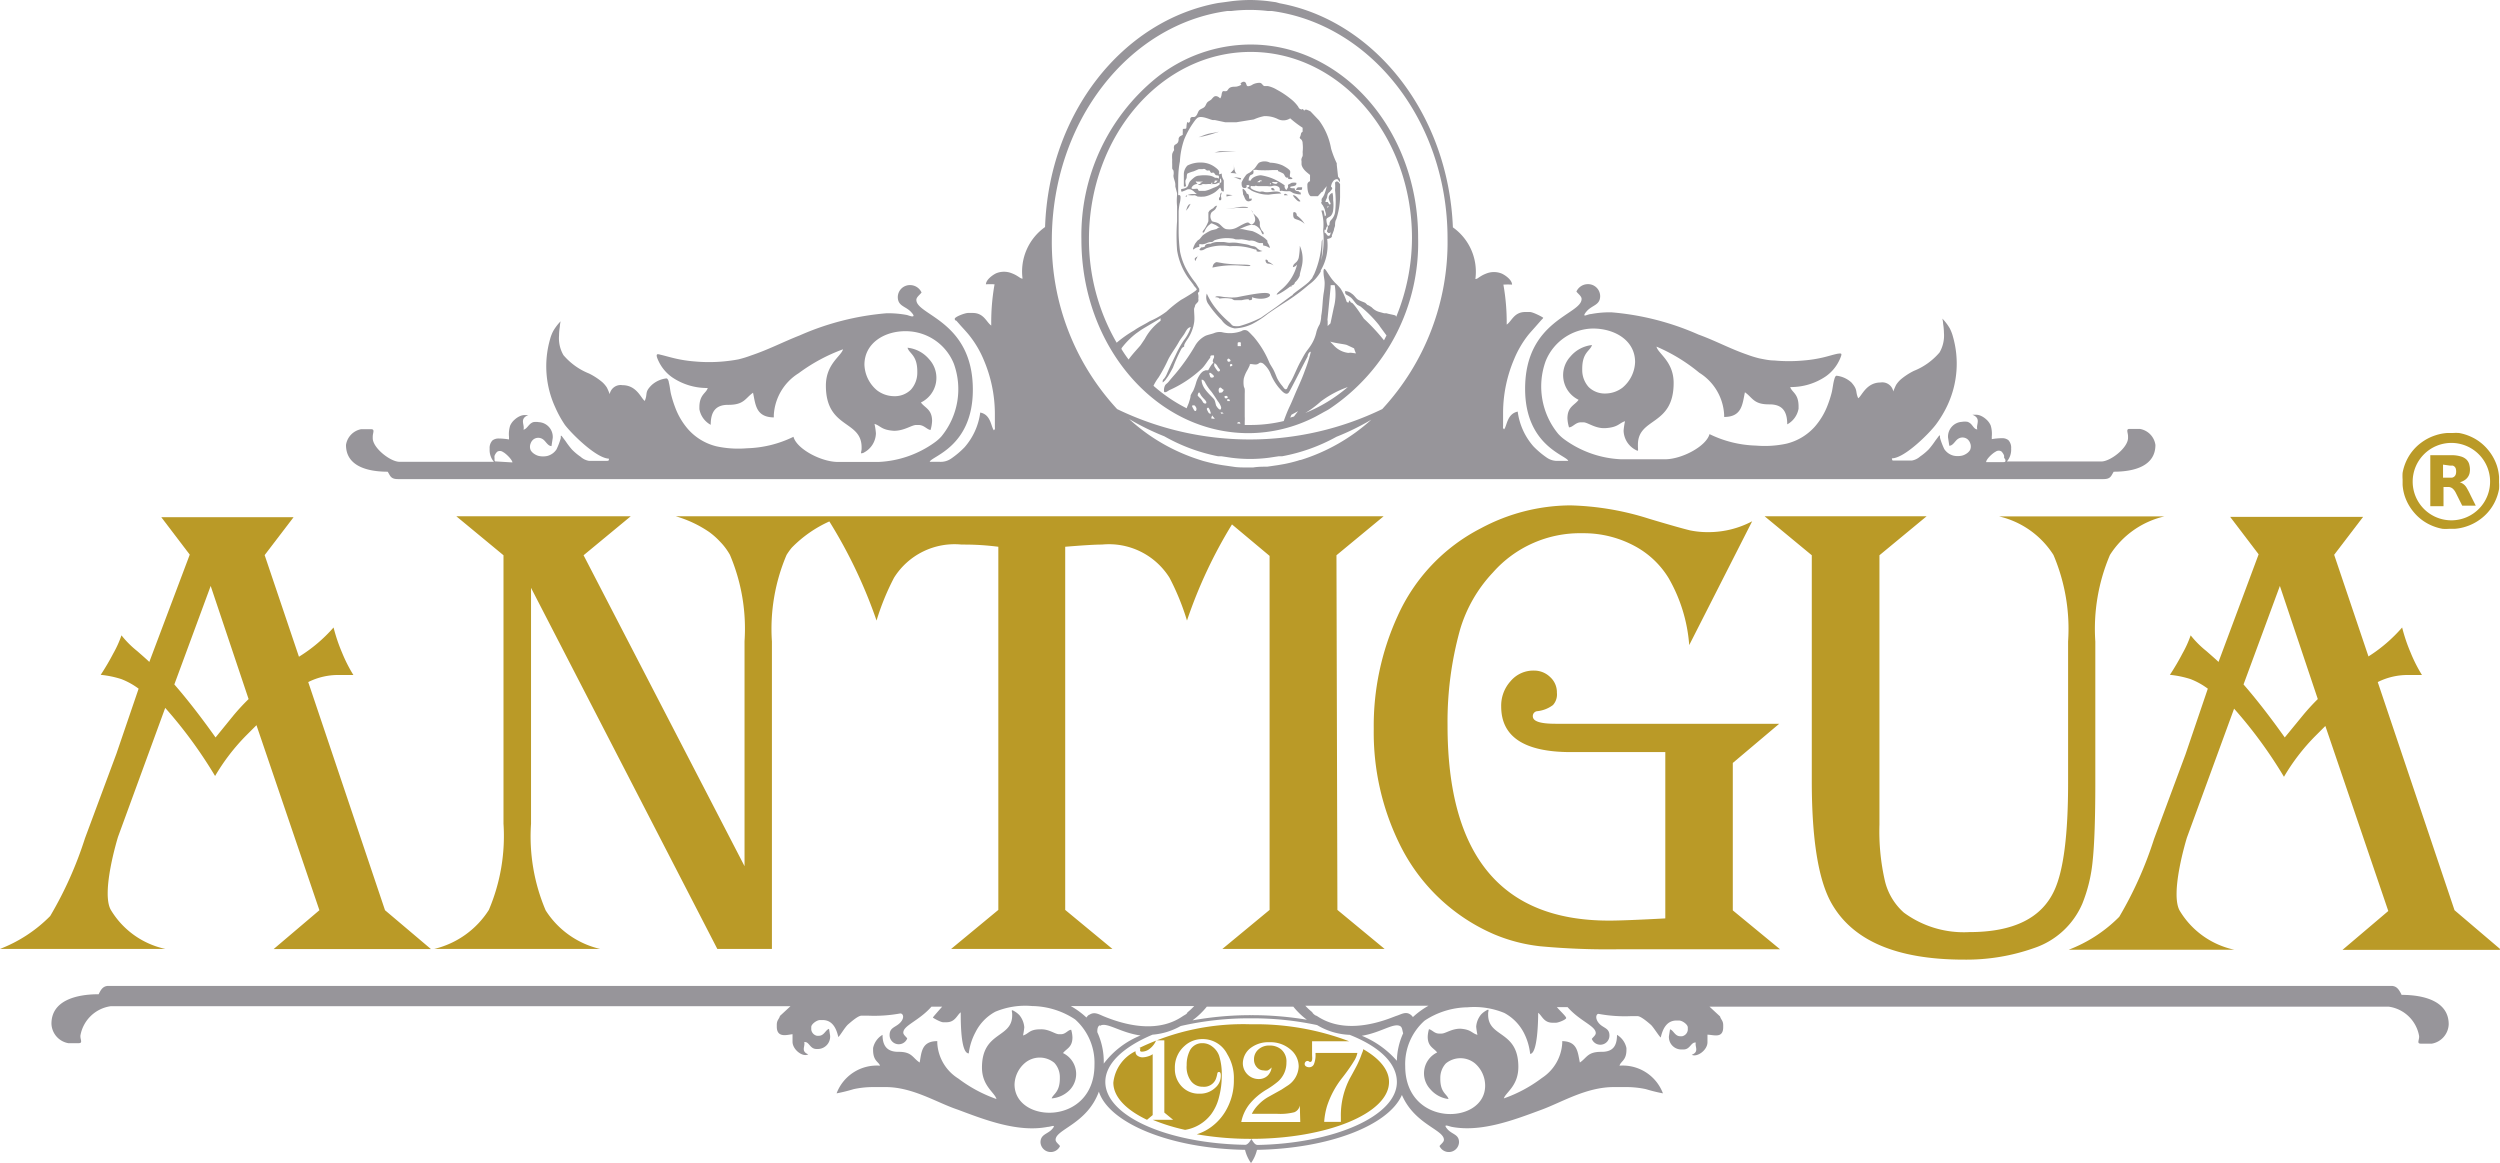 <svg xmlns="http://www.w3.org/2000/svg" viewBox="0 0 158.89 73.93"><defs><style>.cls-1,.cls-3{fill:#ba9a27;}.cls-1,.cls-2{fill-rule:evenodd;}.cls-2,.cls-4{fill:#97959a;}</style></defs><title>Recurso 1</title><g id="Capa_2" data-name="Capa 2"><g id="Layer_1" data-name="Layer 1"><path class="cls-1" d="M72.62,67.2a.53.53,0,0,1-.32-.1.28.28,0,0,1-.13-.23.26.26,0,0,1,0-.06,2.51,2.51,0,0,0-1.41,2c0,.9.81,1.73,2.14,2.36l.36-.3V67a1,1,0,0,1-.3.14A1.25,1.25,0,0,1,72.62,67.2Z"/><path class="cls-1" d="M86.64,66.68c0,.1-.05.19-.09.29a5.53,5.53,0,0,1-.23.57c-.06.14-.24.48-.53,1A5.09,5.09,0,0,0,85.22,71c0,.1,0,.2,0,.3H84.16a4.57,4.57,0,0,1,.18-1,5.79,5.79,0,0,1,1-1.84c.34-.44.57-.78.7-1a1.52,1.52,0,0,0,.23-.54H83.61V67a1.51,1.51,0,0,1-.1.63.32.32,0,0,1-.31.2.35.35,0,0,1-.2-.06.17.17,0,0,1-.08-.15.19.19,0,0,1,.05-.13.17.17,0,0,1,.13-.06.19.19,0,0,1,.13.06.11.11,0,0,0,.06,0s.08,0,.1-.13,0-.16,0-.4v-.78h2.36a16.72,16.72,0,0,0-6.24-1.08,15.12,15.12,0,0,0-7.11,1.51l.06,0a.16.16,0,0,1,0,.11.43.43,0,0,1,0,.05v0s0,.07.11.07a.82.82,0,0,0,.52-.2,1.29,1.29,0,0,0,.39-.52H74v4.59l.56.46h-1.3a12.33,12.33,0,0,0,2.06.64,2.6,2.6,0,0,0,1.66-1,3,3,0,0,0,.49-1.06,5.25,5.25,0,0,0,.18-1.38,3.9,3.9,0,0,0-.17-1.28,1.25,1.25,0,0,0-.44-.58,1,1,0,0,0-.63-.21.87.87,0,0,0-.82.54,2,2,0,0,0-.17.86,1.5,1.5,0,0,0,.27,1,.92.92,0,0,0,.76.37.81.81,0,0,0,.82-.48,2,2,0,0,0,.1-.37.1.1,0,0,1,.1-.09c.08,0,.12.07.12.22a1,1,0,0,1-.36.79,1.4,1.4,0,0,1-1,.37,1.48,1.48,0,0,1-1.17-.51,1.6,1.6,0,0,1-.39-1.1,1.81,1.81,0,0,1,.6-1.41,1.66,1.66,0,0,1,1.16-.45A1.74,1.74,0,0,1,78,67a2.9,2.9,0,0,1,.42,1.61,3.81,3.81,0,0,1-.56,2.06,3.36,3.36,0,0,1-1.23,1.18,3.08,3.08,0,0,1-.57.24,19.87,19.87,0,0,0,3.46.29c4.82,0,8.76-1.62,8.76-3.61C88.29,68,87.67,67.27,86.64,66.68Zm-4,4.63H78.89a2.67,2.67,0,0,1,.51-1.12,4.08,4.08,0,0,1,1.08-.93,5.35,5.35,0,0,0,.74-.52,1.58,1.58,0,0,0,.54-1.21,1,1,0,0,0-.33-.83,1.11,1.11,0,0,0-.74-.25,1,1,0,0,0-.7.24.81.81,0,0,0-.29.64.71.71,0,0,0,.18.5.57.57,0,0,0,.44.2.59.59,0,0,0,.26,0,.87.87,0,0,0,.24-.19.88.88,0,0,1-.27.54.8.8,0,0,1-.55.2,1,1,0,0,1-.72-.3,1,1,0,0,1-.29-.7,1.25,1.25,0,0,1,.53-1,1.85,1.85,0,0,1,1.16-.34,1.94,1.94,0,0,1,1.36.48,1.4,1.4,0,0,1,.5,1.06,1.52,1.52,0,0,1-.74,1.24l-.35.23-.81.45a2.7,2.7,0,0,0-.63.48,2.34,2.34,0,0,0-.45.61h1.62a3.66,3.66,0,0,0,1.08-.1.57.57,0,0,0,.35-.43Z"/><path class="cls-2" d="M152.62,63.19c-.13-.24-.26-.52-.62-.53H6.89c-.37,0-.5.29-.62.53-1.47,0-3,.42-3,1.87A1.3,1.3,0,0,0,4.34,66.3H5c.27,0,.11-.21.11-.43v-.05a2.28,2.28,0,0,1,1.93-1.87H50.24l-.67.62c-.05.2-.2.26-.2.56v.12c0,.75.68.51,1,.48v.48c0,.5.65,1,1,.8-.5-.2-.17-.52-.26-.78l.06,0c.26,0,.32.44.72.44H52a.79.79,0,0,0,.76-.84l-.07-.44c-.22.06-.31.44-.65.44h-.12a.46.46,0,0,1-.36-.4v-.16c0-.18.35-.44.56-.44h.16c.63,0,.88.54,1,1.08.11-.08.42-.63.63-.81s.63-.55.85-.55h.37a9.13,9.13,0,0,0,2.09-.14c.18,0,.29.27,0,.58s-.68.3-.68.79a.58.58,0,0,0,1.12.22c-.07-.11-.25-.23-.25-.37,0-.46,1-.75,1.79-1.65h.68c-.23.26-.59.67-.59.69s.49.3.65.3h.22c.55,0,.67-.47.9-.63,0,.63,0,2.61.51,2.61A3.84,3.84,0,0,1,62,65.6a3,3,0,0,1,1.26-1.3,4.94,4.94,0,0,1,2.34-.36,5.06,5.06,0,0,1,2.73.85l0,0a3.69,3.69,0,0,1,1.23,2.89v0c0,3.9-5.08,3.75-5.08,1.24a1.87,1.87,0,0,1,.67-1.37,1.46,1.46,0,0,1,1.86,0,1.34,1.34,0,0,1,.35.9v.08c0,.9-.43,1-.52,1.28A1.81,1.81,0,0,0,68,69.26a1.47,1.47,0,0,0-.44-2.33c.22-.29.6-.36.6-1a1.93,1.93,0,0,0-.08-.48c-.2,0-.35.28-.64.28H67.3c-.25,0-.63-.34-1.19-.31-.71,0-.72.29-1.09.39a4.65,4.65,0,0,0,.08-.52,1.39,1.39,0,0,0-.31-.77,1.42,1.42,0,0,0-.32-.25c-.25-.15-.14,0-.14.18v.08c0,1.48-1.92,1-1.92,3.32,0,1.18.82,1.59.92,2a8.88,8.88,0,0,1-2.42-1.3,2.84,2.84,0,0,1-1.34-2.26s0-.07,0-.12c-1,0-1,.71-1.12,1.36-.46-.3-.48-.69-1.36-.68-.7,0-1-.37-1-1.08a1.28,1.28,0,0,0-.6.84v.12c0,.71.36.75.44,1a2.73,2.73,0,0,0-2.76,1.76,10.53,10.53,0,0,0,1.09-.27,5.94,5.94,0,0,1,1.19-.13h.84c1.73,0,3.27,1,4.57,1.43,1.73.65,3.83,1.47,5.73,1.1.2,0,.57-.2.29.13s-.75.33-.75.85a.65.65,0,0,0,1.24.24c-.08-.12-.28-.25-.28-.4,0-.67,2-1,2.75-3.06.65,2,4.53,3.62,9.29,3.7a2.43,2.43,0,0,0,.38.84h0a2.44,2.44,0,0,0,.38-.84c4.59-.08,8.37-1.56,9.21-3.49.81,1.88,2.67,2.2,2.67,2.85,0,.15-.2.28-.28.4a.65.65,0,0,0,1.24-.24c0-.52-.45-.49-.75-.85s.09-.17.29-.13c1.9.36,4-.46,5.73-1.1,1.29-.48,2.83-1.43,4.57-1.43h.84a6,6,0,0,1,1.19.13,10.52,10.52,0,0,0,1.09.27,2.73,2.73,0,0,0-2.76-1.76c.08-.29.44-.33.44-1v-.12a1.28,1.28,0,0,0-.6-.84c0,.71-.26,1.09-1,1.08-.88,0-.9.37-1.36.68-.14-.65-.14-1.34-1.12-1.36,0,0,0,.11,0,.12A2.84,2.84,0,0,1,98,68.51a8.86,8.86,0,0,1-2.42,1.3c.1-.37.92-.78.92-2,0-2.34-1.92-1.84-1.92-3.32v-.08c0-.15.11-.33-.13-.18a1.36,1.36,0,0,0-.32.25,1.38,1.38,0,0,0-.31.77,4.64,4.64,0,0,0,.08.52c-.37-.1-.38-.34-1.09-.39-.56,0-.94.31-1.19.31h-.16c-.29,0-.43-.23-.64-.28a1.93,1.93,0,0,0-.08.48c0,.63.38.71.6,1a1.47,1.47,0,0,0-.44,2.33,1.81,1.81,0,0,0,1.16.63c-.08-.32-.52-.38-.52-1.28v-.08a1.35,1.35,0,0,1,.35-.9,1.46,1.46,0,0,1,1.86,0A1.88,1.88,0,0,1,94.39,69c0,2.51-5.08,2.67-5.08-1.24v0a3.69,3.69,0,0,1,1.23-2.89l0,0a5.06,5.06,0,0,1,2.73-.85,5,5,0,0,1,2.34.36,3,3,0,0,1,1.26,1.3,3.82,3.82,0,0,1,.38,1.3c.46,0,.51-2,.51-2.61.24.17.35.63.91.63h.22c.16,0,.65-.2.65-.3s-.36-.42-.59-.69h.68c.79.9,1.79,1.19,1.79,1.65,0,.14-.18.26-.25.37a.58.58,0,0,0,1.12-.22c0-.49-.41-.46-.68-.79s-.14-.61,0-.58a9.13,9.13,0,0,0,2.09.14h.37c.22,0,.69.41.85.55s.52.73.63.81c.12-.53.37-1.08,1-1.08h.16c.21,0,.56.25.56.44v.16a.46.46,0,0,1-.36.4h-.12c-.34,0-.43-.38-.65-.44l-.07.44a.79.79,0,0,0,.76.84H107c.4,0,.46-.42.72-.44l.06,0c-.08.26.24.58-.26.78.35.17,1-.3,1-.8v-.48c.37,0,1,.27,1-.48v-.12c0-.3-.15-.36-.2-.56l-.67-.62h43.17a2.28,2.28,0,0,1,1.93,1.87v.05c0,.22-.16.43.11.43h.7a1.3,1.3,0,0,0,1.07-1.23c0-1.45-1.53-1.87-3-1.87m-75.93.75H82.2a4.73,4.73,0,0,0,.86.83,21.17,21.17,0,0,0-3.53-.29,20.83,20.83,0,0,0-3.74.33,4.8,4.8,0,0,0,.91-.87m12.07,3.43a5.93,5.93,0,0,0-2.22-1.58c1.23-.2,2.06-.87,2.46-.6.12.08.12.31.17.44a4.4,4.4,0,0,0-.4,1.74M69.22,64.49a.66.66,0,0,0-.17.18,5.14,5.14,0,0,0-1-.73H75.9a4.41,4.41,0,0,1-.44.41c0,.09-.21.18-.28.23-1.45,1-3.3.69-4.84.09l-.2-.08c-.31-.13-.59-.31-.91-.09m.68.7c.41-.28,1.29.44,2.58.61a5.5,5.5,0,0,0-2.34,1.79,4.51,4.51,0,0,0-.41-2c0-.14,0-.36.16-.44m10,7.6c-.16,0-.28-.24-.37-.37-.08.14-.2.33-.36.37-5-.08-8.92-1.84-8.92-4,0-1.17,1.17-2.23,3-3a4.33,4.33,0,0,0,1.79-.55,19.5,19.5,0,0,1,4.47-.49,19.76,19.76,0,0,1,4.2.43,4.31,4.31,0,0,0,2.07.62c1.85.73,3,1.78,3,3,0,2.16-4,3.92-8.92,4m9.95-8.11a.63.63,0,0,0-.17-.18c-.31-.22-.6,0-.91.09l-.21.08c-1.54.6-3.39.9-4.84-.09-.07,0-.25-.14-.28-.23a4.14,4.14,0,0,1-.44-.41h7.83a5.14,5.14,0,0,0-1,.73"/><path class="cls-1" d="M84.94,35.29l3-2.48h-45a7.39,7.39,0,0,1,2.13,1h0a4.78,4.78,0,0,1,.67.59l.15.16a4.13,4.13,0,0,1,.5.7,12,12,0,0,1,.93,5.49v14.3L37.09,35.29l3-2.48H29l3,2.48V52.35a12,12,0,0,1-.93,5.48,5.68,5.68,0,0,1-3.47,2.48H38.14a5.6,5.6,0,0,1-3.46-2.45,12,12,0,0,1-.93-5.5v-15L45.59,60.31h3.47V40.77a12,12,0,0,1,.93-5.5,4.08,4.08,0,0,1,.33-.46,7.83,7.83,0,0,1,2.39-1.67,31.1,31.1,0,0,1,3,6.3,15.71,15.71,0,0,1,1.11-2.72,4.54,4.54,0,0,1,4.29-2.11c.46,0,1.24,0,2.34.14V57.83l-3,2.48H70.7l-3-2.48V34.75c1.1-.09,1.88-.14,2.34-.14a4.54,4.54,0,0,1,4.29,2.11,15.6,15.6,0,0,1,1.11,2.72,30,30,0,0,1,2.86-6.11l2.39,2V57.83l-3,2.48H88l-3-2.48Z"/><path class="cls-1" d="M113.08,46H98.87c-1,0-1.45-.16-1.45-.48a.31.31,0,0,1,.28-.32,2,2,0,0,0,1-.39,1,1,0,0,0,.25-.78,1.3,1.3,0,0,0-.43-1,1.45,1.45,0,0,0-1-.41A1.89,1.89,0,0,0,96,43.3a2.31,2.31,0,0,0-.59,1.6q0,2.9,4.43,2.9h6V58.37q-2.6.14-3.58.14Q92,58.51,92,46.1a21.86,21.86,0,0,1,.8-6.1,9,9,0,0,1,2.08-3.61,7.38,7.38,0,0,1,5.7-2.5,6.84,6.84,0,0,1,3.38.85,5.65,5.65,0,0,1,2.09,2A10,10,0,0,1,107.36,41l4-7.87a5.91,5.91,0,0,1-2.74.69,5.6,5.6,0,0,1-1.2-.11c-.34-.08-1.21-.32-2.61-.74a17.85,17.85,0,0,0-5-.85,12.15,12.15,0,0,0-5.68,1.45,11.6,11.6,0,0,0-5.31,5.6,16.74,16.74,0,0,0-1.51,7.16,16.08,16.08,0,0,0,1.65,7.33,11.94,11.94,0,0,0,6,5.72,10.49,10.49,0,0,0,2.92.76,46.43,46.43,0,0,0,5.12.19h10.13l-3-2.47V48.49Z"/><path class="cls-1" d="M133,54.72q.17-1.57.17-5V40.77a12,12,0,0,1,.93-5.5,5.6,5.6,0,0,1,3.46-2.45H127.05a5.6,5.6,0,0,1,3.46,2.45,12,12,0,0,1,.93,5.5v9q0,4.92-.87,6.81-1.21,2.66-5.4,2.66A6.42,6.42,0,0,1,121,58a3.9,3.9,0,0,1-1.2-2,14.12,14.12,0,0,1-.35-3.59V35.29l3-2.48H112.15l3,2.48V49.65q0,5.45,1.21,7.68,2,3.66,8.46,3.66a12.86,12.86,0,0,0,4.47-.74,5.09,5.09,0,0,0,3.06-2.83A9.69,9.69,0,0,0,133,54.72Z"/><path class="cls-1" d="M24.47,57.85l-4.88-14.5a4.23,4.23,0,0,1,1.94-.45l.93,0a9.41,9.41,0,0,1-.72-1.42,10.69,10.69,0,0,1-.54-1.6A9.66,9.66,0,0,1,19,41.74l-2.18-6.46,1.84-2.41H10.25l1.81,2.38L9.49,42.07c-.11-.11-.37-.34-.77-.69a6.2,6.2,0,0,1-1-1,6.83,6.83,0,0,1-.52,1.15,15.44,15.44,0,0,1-.8,1.36,6.34,6.34,0,0,1,1.31.27,4.63,4.63,0,0,1,1.1.61L7.4,47.9l-2,5.38a24.11,24.11,0,0,1-2.21,4.94A9.07,9.07,0,0,1,0,60.31H10.51a5.35,5.35,0,0,1-3.46-2.47c-.65-1.1.45-4.65.45-4.65l3-8.2a28.77,28.77,0,0,1,3.17,4.33,13.07,13.07,0,0,1,2-2.6l.63-.63,4,11.76-2.91,2.47h10ZM14.83,45.48,13.7,46.87c-.95-1.34-1.82-2.45-2.62-3.37l2.31-6.26,2.41,7.19A13.64,13.64,0,0,0,14.83,45.48Z"/><path class="cls-1" d="M158.89,60.31,156,57.85l-4.88-14.5A4.23,4.23,0,0,1,153,42.9l.93,0a9.41,9.41,0,0,1-.72-1.42,10.69,10.69,0,0,1-.54-1.6,9.66,9.66,0,0,1-2.14,1.84l-2.18-6.46,1.84-2.41h-8.45l1.81,2.38L141,42.07c-.11-.11-.37-.34-.77-.69a6.2,6.2,0,0,1-1-1,6.83,6.83,0,0,1-.52,1.15,15.44,15.44,0,0,1-.8,1.36,6.34,6.34,0,0,1,1.31.27,4.63,4.63,0,0,1,1.1.61l-1.42,4.18-2,5.38a24.11,24.11,0,0,1-2.21,4.94,9.07,9.07,0,0,1-3.21,2.09H142a5.35,5.35,0,0,1-3.46-2.47c-.65-1.1.45-4.65.45-4.65l3-8.2a28.77,28.77,0,0,1,3.17,4.33,13.07,13.07,0,0,1,2-2.6l.63-.63,4,11.76-2.91,2.47h10ZM146.35,45.48l-1.14,1.39c-.95-1.34-1.82-2.45-2.62-3.37l2.31-6.26,2.41,7.19A13.64,13.64,0,0,0,146.35,45.48Z"/><path class="cls-3" d="M152.7,30.73v-.26a2.89,2.89,0,0,1,0-.42,3.12,3.12,0,0,1,.32-.92,3,3,0,0,1,.87-1,3.12,3.12,0,0,1,.92-.47,3,3,0,0,1,.72-.14h.36a2.77,2.77,0,0,1,.4,0,3.12,3.12,0,0,1,.74.23,3,3,0,0,1,1.1.84,3.11,3.11,0,0,1,.56,1,3,3,0,0,1,.14.72v.35a2.89,2.89,0,0,1,0,.42,3.12,3.12,0,0,1-.32.92,3,3,0,0,1-.87,1,3.12,3.12,0,0,1-.92.47,3,3,0,0,1-.72.14h-.36a2.77,2.77,0,0,1-.4,0,3.12,3.12,0,0,1-.74-.23,3,3,0,0,1-1.1-.84,3.11,3.11,0,0,1-.56-1,3,3,0,0,1-.14-.72Zm3.1-2.58a2.46,2.46,0,1,0,2.46,2.43A2.46,2.46,0,0,0,155.8,28.15Z"/><path class="cls-3" d="M156.33,30.65a.76.76,0,0,1,.45.37,4.76,4.76,0,0,1,.25.48l.32.64v0h-.86a0,0,0,0,1,0,0l-.41-.82a.89.89,0,0,0-.18-.25.44.44,0,0,0-.28-.12h-.32v1.22h-.84V28.93h1.35a2,2,0,0,1,.59.08.86.86,0,0,1,.35.19.69.69,0,0,1,.2.38,1.12,1.12,0,0,1,0,.52.72.72,0,0,1-.33.43,1.07,1.07,0,0,1-.24.11Zm-1.06-1.12v.83h.4l.16,0a.31.31,0,0,0,.26-.26.67.67,0,0,0,0-.27.29.29,0,0,0-.21-.24l-.18,0Z"/><path class="cls-4" d="M76.11,12.49a2.06,2.06,0,0,0,.46,0,1.81,1.81,0,0,0,.3-.09l.13-.06a1.53,1.53,0,0,0,.23-.13,2.14,2.14,0,0,0,.31-.29l0,0h0v0c.13.15,0,.23.24.25l0-.46v-.21c0-.1-.13-.16-.13-.47l-.16.05a.32.32,0,0,1,0-.14c0-.14-.27-.32-.36-.38a1.49,1.49,0,0,0-.82-.23,1.78,1.78,0,0,0-.84.19.81.81,0,0,0-.23.52c0,.21,0,.42,0,.63,0,0,0,.12,0,.17s.09,0,.15,0a1.16,1.16,0,0,1-.05-.33c0-.07.07-.15.08-.22s0-.19.05-.26a2.11,2.11,0,0,1,.39-.14l.33-.14.12,0,.12,0a.23.23,0,0,1,.16,0s.06.06.11.08.1,0,.15,0,.06.1.11.14.07,0,.14,0,.09.07.15.14.22,0,.22.11,0,0,0,.13l-.12-.05-.11,0a.53.53,0,0,1-.12-.06.87.87,0,0,0-.26-.08,2.28,2.28,0,0,0-.63,0,.57.57,0,0,0-.29.09,2,2,0,0,0-.32.29.91.91,0,0,0-.1.23c-.08.2-.26.21-.45.25,0,0,0,.13,0,.14a.1.1,0,0,0,.11,0,1.91,1.91,0,0,0,.28-.12.45.45,0,0,1,.21,0,.71.71,0,0,1,.26.18s.11.11.15.11-.22,0-.3,0-.37.05-.44.16l0,0,.1,0s0-.05,0-.08.14,0,.19,0a1.38,1.38,0,0,0,.29,0A.61.61,0,0,1,76.11,12.49Zm1.43-1c0-.08,0-.07,0-.12s.08,0,.08.13v0c0,.11,0,.1-.12.13Zm-.34.06a.13.13,0,0,0,0-.07h.19s.06,0,0,0l-.08.09a.24.24,0,0,0-.06.05h0l-.18,0C77.14,11.64,77.2,11.58,77.2,11.51Zm-.15.1s0,.05,0,.06h0s0,0-.05,0S77,11.57,77.05,11.61Zm-1-.11h0s0,0,.08,0h0l.18,0c.08,0,.14,0,.15,0s-.16.08-.19.09h0a.29.29,0,0,0,.18.13h-.22C76,11.65,76,11.51,76,11.51Zm-.06.62.22,0L76.11,12A.35.35,0,0,0,76,12c-.07,0-.33.05-.26-.09a.41.41,0,0,1,.42-.21l.19,0c.06,0,.12,0,.19,0a.86.86,0,0,0,.19,0,1,1,0,0,1,.23,0c.07,0,.13,0,.19,0l.1,0,.22-.09s0,0,.05.05-.13.16-.13.16a1.34,1.34,0,0,1-.25.11l-.23.1a1.79,1.79,0,0,1-.32.1c-.11,0-.21,0-.32,0s-.11,0-.15,0S76,12.12,76,12.12Z"/><path class="cls-4" d="M79.49,2.83a9.64,9.64,0,0,0-6,2.12,12.9,12.9,0,0,0-4.76,10.27c0,6.8,4.75,12.31,10.62,12.31a9.32,9.32,0,0,0,4.26-1.05l.42-.23c.15-.09.31-.16.46-.26a12.67,12.67,0,0,0,5.64-10.86C90.15,8.34,85.37,2.83,79.49,2.83Zm-7,19.11c-.11.14-.54.59-.76.91-.16-.21-.31-.43-.45-.66l0-.06a5,5,0,0,1,.93-.94l.31-.22c.35-.22,1.24-.73,1.24-.75v.17a3.41,3.41,0,0,0-1,1.15Zm3.42,4.16s-.08-.14-.11-.2-.06-.1,0-.14h0s.07,0,.1,0,.17.15.14.27S76,26.13,75.91,26.1Zm.75-.47c-.06.05-.17,0-.21-.08s-.09-.15-.15-.22a1.22,1.22,0,0,1-.18-.19c0-.09.06-.23.11-.19l0,0a1.62,1.62,0,0,1,.09.16,1.7,1.7,0,0,0,.18.22,1.72,1.72,0,0,1,.15.17S76.69,25.6,76.66,25.63Zm.21.65c-.05,0-.17-.25-.17-.29a.1.1,0,0,1,.08-.08c.07,0,.15.26.17.33S77,26.28,76.87,26.28Zm.12.32a.27.27,0,0,1,.07-.2c0,.08.12.13.14.22l0,0Zm.32-.78c-.06-.14-.07-.36-.17-.47-.31-.34-.77-.71-.77-1.22.11,0,.18.09.23.19a2.94,2.94,0,0,0,.39.57c.14.18.41.61.41.61v0a1.14,1.14,0,0,1,.21.38C77.62,26.21,77.36,25.91,77.32,25.81Zm-.45-2v-.12l.08,0s.21.15.21.21S77.11,24,77,24,76.9,23.84,76.87,23.79Zm.81,2.48a.09.09,0,0,1-.09-.09v0l0,0,.08,0h0a.09.09,0,0,1,.09.09A.09.09,0,0,1,77.68,26.26Zm-.12-1.32c-.11,0-.15-.31,0-.35h0c.09,0,.17.18.28.15C77.72,24.77,77.74,25,77.57,24.94Zm.26.26c0-.06.06-.08.13-.08a.1.1,0,0,1,.09.08c0,.06-.06.08-.13.08A.1.1,0,0,1,77.83,25.2ZM78,22.87a.1.1,0,0,1,.08-.08.21.21,0,0,1,.13.12c0,.06-.06.08-.12.08S78,22.94,78,22.87Zm0,2.62v-.12c.16,0,.13,0,.17.12Zm.17-2.2c0-.08,0-.16.08-.16a.1.1,0,0,1,.08.08C78.29,23.29,78.2,23.28,78.12,23.29Zm.46,3.62h0a.1.1,0,0,1,.08-.08c.08,0,.11,0,.12.1ZM78.87,22h-.21v-.13c0-.1,0-.12.12-.12s.08.06.08.13Zm3.37,4.47-.24.07.08-.18.42-.23ZM82,25.76c-.15.31-.28.63-.41,1a9,9,0,0,1-2.09.25l-.39,0c0-.08,0-.16,0-.24a2.12,2.12,0,0,0,0-.29c0-.49,0-1,0-1.46a2.12,2.12,0,0,0,0-.27c0-.07-.05-.14-.06-.21a1.64,1.64,0,0,1,0-.48,2,2,0,0,1,.2-.49,3.34,3.34,0,0,0,.18-.36c0-.07,0-.07.09-.07s.29.06.41,0,.1-.08.17-.09a.31.31,0,0,1,.21.08,1.66,1.66,0,0,1,.47.69,3.35,3.35,0,0,0,.5.82c.14.15.45.57.64.29.09-.12.85-1.63,1.19-2.28,0-.09.08-.3.2-.29a8.58,8.58,0,0,1-.38,1.2c-.14.4-.31.78-.48,1.16S82.17,25.39,82,25.76Zm.94.5a6.34,6.34,0,0,0,1-.74,6.35,6.35,0,0,1,1.72-.92A9.86,9.86,0,0,1,82.93,26.26Zm1.42-5.85.21-2.16a1.08,1.08,0,0,1,0-.12.92.92,0,0,1,.26,0,3.3,3.3,0,0,1-.06,1.42l-.21,1-.18.17,0,0v-.37h0S84.35,20.4,84.35,20.42Zm.09,1.25h0c-.06,0-.1,0-.11,0Zm1.5.77a.74.74,0,0,0-.25,0,1.48,1.48,0,0,1-.95-.5l-.06-.06-.15-.16c.4.12.93.16,1.07.22l.45.21h0a2.45,2.45,0,0,0,.12.32Zm2.58-2.23h0Zm.16-.15c-.19-.06-.38-.08-.57-.14l-.15,0-.36-.1a1,1,0,0,1-.42-.27,2.21,2.21,0,0,0-.22-.14c-.08,0-.14-.12-.22-.16s-.29-.11-.43-.19-.24-.28-.4-.38a.71.71,0,0,0-.43-.17c0,.11,0,.17.08.23a3,3,0,0,1,.26.16c.18.14.27.35.45.49l.19.1a7.56,7.56,0,0,1,1.18,1.19v0l.08.12h0l.06.08v0l.33.45,0,0v0l-.16.31a12.38,12.38,0,0,0-1.28-1.38c-.41-.62-.77-1.12-.81-1a.37.37,0,0,0-.13-.16s0,.13-.06.15l-.09-.06a3.93,3.93,0,0,0-.38-.83,3.15,3.15,0,0,0-.34-.36,3,3,0,0,1-.38-.48l-.17-.26s-.08-.14-.14-.16-.07.17-.06.24c0,.22.07.44.07.67a3.69,3.69,0,0,1-.06.61c-.08.49-.07,1-.16,1.47h0a1.59,1.59,0,0,1-.1.54,1.89,1.89,0,0,0-.2.46,2.53,2.53,0,0,1-.4.93c-.1.15-.22.29-.32.45s-.18.32-.27.48c-.18.32-.32.66-.48,1s-.2.35-.3.54-.08.24-.17.26-.18-.15-.23-.21a2.35,2.35,0,0,1-.34-.51c-.07-.17-.13-.33-.21-.49s-.19-.31-.27-.47a6.11,6.11,0,0,0-1-1.65c-.12-.12-.24-.26-.37-.37a.35.35,0,0,0-.4,0,2.1,2.1,0,0,1-1.26.07.93.93,0,0,0-.51.07c-.17.06-.35.09-.52.16a1.61,1.61,0,0,0-.68.66,12.71,12.71,0,0,1-1.24,1.76c-.14.16-.28.32-.41.48s-.18.15-.24.25a.66.66,0,0,0-.06.43.36.36,0,0,0,.12,0,1.88,1.88,0,0,0,.2-.12,7.39,7.39,0,0,0,2.08-1.38c.21-.21.34-.46.53-.69l0,0c0-.06,0-.15.11-.14a.27.27,0,0,1,.13,0s0,.06,0,.11-.08.14-.08.25.12.12.16.16a.51.51,0,0,1,.16.21s0,0,.06.08.09.1.07.16a.09.09,0,0,1-.16,0,2.1,2.1,0,0,1-.2-.3s0-.08,0-.13L77.23,23c-.15,0-.36.38-.44.53a.73.73,0,0,1-.16,0l-.15.06a.78.78,0,0,0-.22.22,1.81,1.81,0,0,0-.24.51,3.58,3.58,0,0,1-.19.53,2.41,2.41,0,0,0-.16.28c0,.14-.06.29-.1.43s-.11.26-.15.39a10,10,0,0,1-2.11-1.43l0,0a3.15,3.15,0,0,1,.33-.54,10.44,10.44,0,0,0,.61-1.14c.2-.39.46-.72.66-1.08.1-.19.24-.35.35-.52s.2-.43.42-.45c0,0-.06.18-.07.21a2.66,2.66,0,0,1-.37.63,6.59,6.59,0,0,0-.51.91l-.29.6-.15.33-.12.27a1.27,1.27,0,0,1-.19.33s-.08.07-.08.12a.33.33,0,0,0,0,.12s.16-.14.16-.15l.18-.25c.11-.18.21-.36.31-.55a9.91,9.91,0,0,1,.53-1.18.34.34,0,0,1,.18-.15s0-.08,0-.09a.63.63,0,0,1,.06-.14,2.75,2.75,0,0,1,.18-.28,2.62,2.62,0,0,0,.39-1c.05-.29,0-.59,0-.89a1.23,1.23,0,0,1,.06-.17c0-.13.16-.2.21-.32a.37.37,0,0,0,0-.16.78.78,0,0,0,0-.24s-.05-.14,0-.15l.06-.06,0-.17L76,18a5.92,5.92,0,0,1-.66-1A4,4,0,0,1,75,16a10,10,0,0,1-.09-1.45c0-.38,0-.76,0-1.13a4.67,4.67,0,0,1,.06-.47,1.48,1.48,0,0,0,.06-.43.16.16,0,0,0-.05-.12l-.1,0c0-.05,0-.11,0-.17v-.42c0-.52,0-1,.11-1.55a5,5,0,0,1,.27-1.39A5.38,5.38,0,0,1,76,7.59h0l.08-.08c.25-.21.82.1,1,.12v0l.13,0,.66.14.54,0v0h.1s0,0,.07,0h0l1.11-.18a3,3,0,0,1,.66-.21,1.84,1.84,0,0,1,.83.17A.79.79,0,0,0,82,7.52a6.62,6.62,0,0,0,.79.6l0,.25c-.12.08-.09.11-.13.24s-.06.09-.05.15.08.08.12.14a.37.37,0,0,1,.06.21,2.29,2.29,0,0,1,0,.55,1.4,1.4,0,0,1,0,.26s-.07.13-.07.17a.22.22,0,0,0,0,.14v0l0,.06h0v.15s0,.24.37.54v0h0l.17.14,0,.12,0,.12v.16a.23.23,0,0,0-.17.21c0,.16,0,.59.21.74l.12,0,0,0,.19,0,.15,0L84,12.2c.09,0,.1-.11.15-.16l.17-.21a3,3,0,0,1-.16.55,1.17,1.17,0,0,1-.15.24.34.34,0,0,0,0,.21c-.09,0,0,.17.05.2a2.39,2.39,0,0,1,.14.28c0,.11.16.39,0,.43,0,0-.07-.35-.08-.36s-.09,0-.14,0a3.6,3.6,0,0,1,.13.7,3.75,3.75,0,0,1,0,.41,1,1,0,0,0,0,.32,5.59,5.59,0,0,1-.25,2.15h0v0a2,2,0,0,1-.13.29v0h0a2,2,0,0,0,.22-.55,7.57,7.57,0,0,0,.1-1.42c0-.09,0-.11-.05.07a5.76,5.76,0,0,1-.48,2.08,2.4,2.4,0,0,0-.13.26c-.08.07-.14.17-.22.24-.32.29-.7.52-1,.78,0,.05-.06.07-.11.1h0l0,0-.92.68-1,.7a7.33,7.33,0,0,1-1.35.53,1.06,1.06,0,0,1-.35,0c-.13,0-.2-.14-.29-.22a6.06,6.06,0,0,1-1-1.06,4.49,4.49,0,0,1-.45-.78.74.74,0,0,0,.11.68,6.55,6.55,0,0,0,.83,1,1.24,1.24,0,0,0,.82.53h.06a2.81,2.81,0,0,0,1.05-.27,5.83,5.83,0,0,0,1-.65c.43-.3.86-.58,1.3-.86a12,12,0,0,0,1.32-1,2.53,2.53,0,0,0,.75-.83l0-.07a3.14,3.14,0,0,0,.41-2,.88.88,0,0,0,.18-.05.22.22,0,0,0,.12-.1l0-.09a1.08,1.08,0,0,0,.06-.14l.07-.19c0-.09.05-.18.07-.27h0c0-.13,0-.29.08-.42a4.92,4.92,0,0,0,.24-1.4c0-.23,0-.82,0-.82s-.17-.32-.32-.1a2.51,2.51,0,0,1,0,.48,6,6,0,0,1,0,1.42.91.91,0,0,1-.23.45.42.42,0,0,0-.12.22c0,.09,0,.16-.12.18a1.27,1.27,0,0,1-.08-.4c0-.12.21-.16.29-.25a.65.65,0,0,0,.14-.36,2.38,2.38,0,0,0,0-.62c0-.16,0-.33-.05-.48l-.11.07a.48.48,0,0,0-.09.12.31.31,0,0,0,0,.28c0,.09.2.29,0,.27l-.09-.15-.15,0c0-.1.07-.19.1-.29s0-.24.17-.35l.14-.17c.07-.08-.06-.17-.06-.17a1.3,1.3,0,0,1,.06-.21,1,1,0,0,1,.11-.17.4.4,0,0,1,.16-.09h.09s0,0,0,0,.11.13.13.19a.27.27,0,0,0,0-.23s-.1-.11-.1-.14l-.08-.73v-.1a6.23,6.23,0,0,1-.36-.93,4.23,4.23,0,0,0-.77-1.8l-.54-.57S83.14,7,83.11,7a.19.19,0,0,0-.21,0s0,0,0,.07h0s-.08-.22-.19-.1c-.08-.07-.11,0-.21-.2A2.32,2.32,0,0,0,82,6.26a5.47,5.47,0,0,0-.85-.56,1.86,1.86,0,0,0-.57-.23h-.14l-.07,0c-.09,0-.15-.15-.24-.19s-.36,0-.53.1a.56.56,0,0,1-.27.1c-.12,0-.1-.13-.16-.22s-.18-.08-.28,0,0,.09,0,.11-.07.06-.1.07a.87.87,0,0,1-.25.07c-.16,0-.35,0-.46.14s-.07.12-.14.14-.13,0-.19,0-.1.13-.11.22-.07.28-.11.23-.22-.2-.38-.09a1.13,1.13,0,0,0-.15.16c-.09.09-.21.12-.28.21s-.09.21-.18.29-.23.11-.32.2-.11.28-.23.38-.21,0-.3.08,0,.19-.09.29-.07,0-.12,0-.07.23-.08.36-.22,0-.23.13a1,1,0,0,1,0,.18s0,.09,0,.14L75,8.66a.36.36,0,0,0-.09.13c0,.11,0,.25-.12.34s-.14.06-.17.16,0,.17,0,.26a.81.81,0,0,0-.12.24,2,2,0,0,0,0,.36,2.81,2.81,0,0,0,0,.28c0,.08,0,.17,0,.25s.05.1.08.16a.75.75,0,0,1,0,.31c0,.21.12.38.12.59v.12l.11.42h0v.12a3.49,3.49,0,0,0,0,.71c0,.31,0,.62,0,.94a12.7,12.7,0,0,0,0,1.85,4.16,4.16,0,0,0,.71,1.76l.34.45c0,.06.2.21.2.29s-.9.61-1,.66a8,8,0,0,0-.92.74,4.88,4.88,0,0,1-1.06.61c-.35.22-.68.36-1,.59a7.45,7.45,0,0,0-1,.69l-.11.09a13.08,13.08,0,0,1-1.76-6.63C69.24,8.6,73.83,3.3,79.49,3.3S89.74,8.6,89.74,15.13a13.3,13.3,0,0,1-1,5Zm-.55,0v0h0Zm-1.38-.64h0Zm-11.24,4h0Zm8.85-8.66a.11.11,0,0,0,.2,0s0,.17-.07.22-.16,0-.2-.1a.3.3,0,0,0-.12-.09c0-.12,0-.18,0-.18h0s.09,0,.09,0,0-.17.11-.24C84.44,14.53,84.3,14.63,84.35,14.75Zm0-1.52v-.12h.08Z"/><path class="cls-4" d="M77.55,12.37s0,0,0,.07-.05.1-.07.14a.31.31,0,0,0,0,.13.1.1,0,0,0,.12,0h0c.05-.06,0-.19,0-.26a1,1,0,0,1,.07-.25C77.67,12.25,77.54,12.27,77.55,12.37Z"/><path class="cls-4" d="M76.68,15.46a.71.71,0,0,1,.32-.08c.09,0,.11-.06.19-.11a2.33,2.33,0,0,1,1.06-.12.72.72,0,0,1,.26.06,2.28,2.28,0,0,0,.38,0,3.61,3.61,0,0,1,.47.08.2.2,0,0,0,.11,0,.72.72,0,0,1,.33.06,1,1,0,0,0,.26.1c.05,0,.14,0,.19,0s0,.15.06.16a.74.74,0,0,1,.33.12c.19.12-.09-.34-.09-.34l0,0,0-.09a1.41,1.41,0,0,0-.39-.31l0,0a2.59,2.59,0,0,0-.56-.3l-.33-.06L79,14.57a.73.73,0,0,0-.24,0c.63-.3.78-.29.86-.27a.24.24,0,0,0,.09,0,.76.76,0,0,1,.45.42s.07.21.13.17,0-.17-.08-.22a1.05,1.05,0,0,1-.14-.32s0-.23,0-.24h0l0,0a2,2,0,0,0-.09-.21,1,1,0,0,0-.16-.18l-.21-.2,0-.28,0,.21-.1-.11c.14.2.38.58.2.81s-.25.06-.36,0-.54.21-.74.31a1,1,0,0,1-.6.11c-.24,0-.36-.23-.55-.36S77,14.12,77,14A.47.47,0,0,1,77,13.5c.07-.07.15-.11.22-.18s.11-.22.14-.24l-.08,0-.1.07-.07.08-.12.07-.12.09-.07.11,0,.11v.16c0,.11,0,.22,0,.29a2.37,2.37,0,0,1-.27.52s-.15.16-.08.2.13-.13.15-.17a1,1,0,0,1,.21-.28l.16-.13.06,0,.18.08a.52.52,0,0,1,.14.08l.18.11-.09,0-.13.09-.33.08a2.71,2.71,0,0,0-.55.33l-.19.23-.13.09-.15.19s-.25.48-.07.35a.67.67,0,0,1,.33-.14s0-.13,0-.16.14,0,.19,0A1,1,0,0,0,76.68,15.46Z"/><path class="cls-4" d="M75.94,16.48a.06.06,0,0,0,.07.08s0,0,0-.06l.14-.27c0,.07-.12.1-.18.16S75.94,16.45,75.94,16.48Z"/><path class="cls-4" d="M78.17,15.65a3.93,3.93,0,0,1,1.57.2c.06,0,.14,0,.13.13A.56.56,0,0,1,80,16a1.25,1.25,0,0,0,.24-.05.63.63,0,0,1-.36-.19.35.35,0,0,0-.21-.11.91.91,0,0,1-.29-.08,1.65,1.65,0,0,0-.23-.05l-.54-.09a2.44,2.44,0,0,0-.46,0c-.15,0-.28-.05-.42-.05s-.16,0-.25,0l-.08,0a1,1,0,0,0-.46.11c-.1,0-.24,0-.32.08s0,.08-.08.12-.13,0-.15.07l0-.06c-.08.06-.24.19-.09.21s.27-.08.37-.13A3,3,0,0,1,78.17,15.65Z"/><path class="cls-4" d="M80.59,16.63s0-.09-.07-.11a.06.06,0,0,0-.09,0s0,0,0,.06c.09.29.18.08.52.29A1.09,1.09,0,0,0,80.59,16.63Z"/><path class="cls-4" d="M82.52,12.07h.12c.12,0,.11,0,.12-.17h-.21c-.1,0-.13.06-.17.13S82.44,12.07,82.52,12.07Z"/><path class="cls-4" d="M82.65,12.78c-.07-.09-.34-.44-.48-.36l0,0s.06.1.09.13S82.54,12.91,82.65,12.78Z"/><path class="cls-4" d="M82.42,13.7s0-.14-.07-.18a.1.1,0,0,0-.16,0s0,.06,0,.11c0,.44.26.18.73.6A1.78,1.78,0,0,0,82.42,13.7Z"/><path class="cls-4" d="M81.61,12.41l.08,0s.14,0,.16,0S81.61,12.2,81.61,12.41Z"/><path class="cls-4" d="M78.2,11c.16,0,.33,0,.47.08-.23-.06-.23-.47-.26-.66,0,0,0-.21,0-.21s0,.17,0,.22a1.11,1.11,0,0,1,0,.35S78.21,11,78.2,11Z"/><path class="cls-4" d="M80.78,12a.2.2,0,0,0,.11.1l.13,0C81,12,80.87,11.87,80.78,12Z"/><polygon class="cls-4" points="78.88 11.32 78.4 11.25 78.84 11.42 78.88 11.32"/><path class="cls-4" d="M82.61,15.62a4.28,4.28,0,0,1-.07.77c-.1.36-.34.3-.37.59a.43.43,0,0,0,.27-.18,3,3,0,0,1-.95,1.56c-.78.65-.09.32.51-.15h.09s0-.05,0-.07h0a.23.23,0,0,0,.21-.19,1.09,1.09,0,0,0,.31-.44c0-.15.07-.31.1-.48h0A2.05,2.05,0,0,0,82.61,15.62Z"/><path class="cls-4" d="M76.18,8.74c.34-.09.68-.16,1-.27l.28-.09h-.15l.12,0c-.22.06-.44.07-.66.13s-.4.15-.6.21l.31-.07Z"/><path class="cls-4" d="M79.45,12.77s.08,0,.1-.07,0,0,0-.07,0,0-.05,0a.19.19,0,0,0-.11,0c0-.09,0-.24-.08-.31l-.06,0-.07-.15S79.06,12,79,12s0,.23,0,.28l0,.07h0l0,0,0,0c.08.11.11.3.21.39S79.42,12.79,79.45,12.77Z"/><path class="cls-4" d="M79.64,10.79h0l-.14.13c-.1.08-.26.12-.33.24a2,2,0,0,0-.26.44c0,.16,0,.35.19.35s.11-.13.13-.19l.12,0,0,0c.17.09-.07.13-.08.19a1.6,1.6,0,0,1,.28.17,2.42,2.42,0,0,0,.36.14,2.11,2.11,0,0,0,.74.11,6.74,6.74,0,0,1,.78-.07c-.2-.28-.81,0-1.1-.11a.42.42,0,0,0-.24,0c-.11,0-.61-.15-.61-.28s.06-.08.13-.08h.16c0-.06.12,0,.19,0s.07,0,.1,0,.05,0,.08,0,.28,0,.41,0a.85.85,0,0,0,.28,0,.51.51,0,0,1,.34,0c.18.07.17.15.17.32.13-.06.19,0,.31,0a1.74,1.74,0,0,0,.28,0c.1,0,.19.09.29.13a1.6,1.6,0,0,0,.45.08s0-.11,0-.12-.07,0-.11-.06-.18,0-.25-.12,0-.07,0-.09S82,12,82,11.9s.44,0,.39-.28a.76.76,0,0,0-.3,0l-.24.13a.27.27,0,0,1,0,.18s-.09.14-.09.15-.16-.14-.11-.3a4.43,4.43,0,0,0-.69-.4,3.37,3.37,0,0,0-.82-.24c-.21,0-.58.12-.65.34l-.13,0a.58.58,0,0,1,.09-.32c.06-.06.15-.06.2-.13a.34.34,0,0,0,0-.22.62.62,0,0,1,.3,0,7.2,7.2,0,0,0,.9,0c.05,0,.09,0,.14,0s.13,0,.2,0,0,.06.07.08a2.39,2.39,0,0,1,.3.14c.08.06.1.21.19.25s.08,0,.11,0,0,.05,0,.07.23.07.28,0a.13.13,0,0,0,0,0c0-.07-.1-.06-.16-.12A.74.74,0,0,1,82,11V10.9c0-.13-.41-.35-.49-.39a2.13,2.13,0,0,0-.79-.17h0a.77.77,0,0,0-.7,0C79.88,10.46,79.81,10.67,79.64,10.79Zm1.33.78.23,0s0,.14-.17.11S80.75,11.53,81,11.57Zm-.19.09s0,.05,0,.05h0s0,0-.06,0S80.76,11.61,80.78,11.66Zm-.71-.2.11,0h0a.43.43,0,0,1,0,.06.2.2,0,0,1-.1,0l0,.06-.1,0-.08,0C80,11.49,80,11.52,80.07,11.45Z"/><path class="cls-4" d="M77.52,9.61c.51,0,1,0,1.52,0l1.18,0c-.22,0-.45,0-.66,0s-.66,0-1,0l-1.37.08Z"/><path class="cls-4" d="M75.46,13.15l-.09.26a.4.4,0,0,1,.07-.09,1.11,1.11,0,0,0,.13-.18l.1-.19-.13.07Z"/><path class="cls-4" d="M78.67,13.21h.07l.59,0c0-.06-.3-.12-.85,0h0l-.59.07Z"/><polygon class="cls-4" points="77.95 12.49 78.34 12.4 77.95 12.36 77.95 12.49"/><path class="cls-4" d="M78.62,18.89a2.69,2.69,0,0,1-.64,0c-.3,0-.65-.14-.75,0,0,0,.25,0,.27.09a2.19,2.19,0,0,1,.72,0c.1,0,.13.08.25.1h.19l.26,0s.51-.13.47,0c.26,0,.18-.11.18-.19.65.23,1.23,0,1.14-.17S80.11,18.59,78.62,18.89Z"/><path class="cls-4" d="M78.83,16.88c.12,0,.64.07.64,0s-.51-.06-.67-.07a9.36,9.36,0,0,1-1-.07l-.46-.08c-.11,0-.23.13-.25.22s-.06.14,0,.12A6,6,0,0,1,78.83,16.88Z"/><path class="cls-4" d="M136,27.26h-.66c-.24,0-.09.24-.09.47v.1c0,.63-1.12,1.5-1.7,1.5h-6a1.16,1.16,0,0,0,.27-.82.7.7,0,0,0-.18-.54.64.64,0,0,0-.41-.12,3.92,3.92,0,0,0-.64.06v-.17a1.83,1.83,0,0,0-.07-.7,1.08,1.08,0,0,0-.3-.4,1.24,1.24,0,0,0-.32-.21.8.8,0,0,0-.27-.07h-.21l-.06,0c.59.24.21.62.31.93h0c-.17,0-.27-.2-.38-.32a.6.6,0,0,0-.24-.16,1,1,0,0,0-.35,0,.94.94,0,0,0-.89,1l.08.52c.23,0,.37-.31.53-.42a.51.51,0,0,1,.62,0,.57.57,0,0,1,.17.24.56.56,0,0,1,0,.45.73.73,0,0,1-.26.25.83.83,0,0,1-.26.11,1.27,1.27,0,0,1-.53,0,1,1,0,0,1-.59-.42,4.46,4.46,0,0,1-.27-.71.93.93,0,0,1,0-.15l-.05,0-.07.09-.18.24a5.4,5.4,0,0,1-.41.54,3.61,3.61,0,0,1-.55.46,1.06,1.06,0,0,1-.53.26h-1.13c-.13,0-.11,0-.14-.14.8,0,2.38-1.59,2.8-2.15a7,7,0,0,0,.75-1.26,6.24,6.24,0,0,0,.33-4.33,2.58,2.58,0,0,0-.2-.52,3.23,3.23,0,0,0-.47-.62,2.2,2.2,0,0,1,.05.35,4,4,0,0,1,.05.57,2.14,2.14,0,0,1-.28,1.23,4.16,4.16,0,0,1-1.63,1.17,4.22,4.22,0,0,0-.83.54,1.72,1.72,0,0,0-.3.35,4.12,4.12,0,0,0-.18.42h0a.71.71,0,0,0-.81-.57c-.92,0-1.2.88-1.42,1-.2-.44,0-.51-.43-1a1.69,1.69,0,0,0-.94-.43h0c-.1,0-.14.21-.16.27-.07.26-.09.52-.15.78a6.87,6.87,0,0,1-.25.79,4.5,4.5,0,0,1-.83,1.4,3.53,3.53,0,0,1-1.81,1.08,6.59,6.59,0,0,1-1.93.12,7.15,7.15,0,0,1-2.95-.73h0c-.21.78-1.77,1.6-2.83,1.6h-2.79a6.61,6.61,0,0,1-3.6-1.26,2.63,2.63,0,0,1-.4-.36,4.74,4.74,0,0,1-.79-4.63,3.3,3.3,0,0,1,3-2.06c1.38,0,2.68.75,2.68,2.13a2.22,2.22,0,0,1-.79,1.62,1.81,1.81,0,0,1-1.1.38,1.46,1.46,0,0,1-1.06-.41,1.61,1.61,0,0,1-.41-1.07v-.09c0-1.06.51-1.13.62-1.51h0a2.08,2.08,0,0,0-1.37.73,1.74,1.74,0,0,0,.52,2.75c-.25.35-.71.43-.71,1.18a2.3,2.3,0,0,0,.1.57h0c.24,0,.41-.32.76-.32h.15c.29,0,.75.41,1.41.37h0c.81-.05.86-.32,1.24-.44a4.3,4.3,0,0,0-.09.6,1.42,1.42,0,0,0,.74,1.21c.1.06.15.07.17.06s0-.13,0-.28v-.1c0-1.75,2.27-1.16,2.27-3.92,0-1.38-1-1.87-1.09-2.31A11.09,11.09,0,0,1,108,23.69a3.35,3.35,0,0,1,1.58,2.67s0,.09,0,.14h0c1.14,0,1.16-.82,1.32-1.57.5.35.55.78,1.56.77.82,0,1.13.44,1.13,1.27l0,0a1.41,1.41,0,0,0,.72-1v-.14c0-.83-.43-.89-.53-1.23a3.94,3.94,0,0,0,2.26-.68,2.61,2.61,0,0,0,.85-1,2.05,2.05,0,0,0,.12-.29s.05-.12,0-.15-.17,0-.21,0c-.3.06-.6.16-.9.23a8.2,8.2,0,0,1-1.27.2,10.06,10.06,0,0,1-1.87,0c-.31,0-.62-.07-.93-.13a6.79,6.79,0,0,1-.81-.25c-1.05-.36-2-.88-3.08-1.27a17.16,17.16,0,0,0-5.52-1.41,6.42,6.42,0,0,0-1.3.11c-.11,0-.26.07-.36.09s-.09-.06.06-.24c.35-.43.88-.39.88-1a.77.77,0,0,0-.81-.75.8.8,0,0,0-.7.47c.1.14.33.29.33.47,0,1-3.59,1.33-3.59,5.71,0,3.64,2.65,4.23,2.74,4.58l-.61,0a1.16,1.16,0,0,1-.76-.21,5.55,5.55,0,0,1-.84-.71,4.16,4.16,0,0,1-1-2.21h0c-.69.14-.68.93-.87,1.13l-.06-.08a.42.42,0,0,1,0-.12v-.9a8.77,8.77,0,0,1,.7-3.36,6.49,6.49,0,0,1,.89-1.53c.18-.22.38-.43.56-.64l.29-.33s.11-.1.11-.13-.64-.37-.85-.37h-.29c-.72,0-.86.59-1.18.8a13.76,13.76,0,0,0-.21-2.54,4.36,4.36,0,0,1,.55,0c0-.29-.41-.59-.65-.7a1.31,1.31,0,0,0-1,0,1.92,1.92,0,0,0-.39.2c-.09.05-.18.15-.29.14a3.46,3.46,0,0,0-1.43-3.28c-.29-7.24-5-13.14-11-14.24h0L81.09.14,80.58.07A10.2,10.2,0,0,0,79.48,0h-.06a10.2,10.2,0,0,0-1.11.07L77.8.14l-.38.05h0c-6.07,1.11-10.75,7-11,14.24a3.46,3.46,0,0,0-1.43,3.28c-.11,0-.2-.09-.29-.14a1.92,1.92,0,0,0-.39-.2,1.31,1.31,0,0,0-1,0c-.23.11-.64.41-.65.7a4.36,4.36,0,0,1,.55,0A13.76,13.76,0,0,0,63,20.69c-.31-.21-.46-.8-1.18-.8h-.29c-.21,0-.85.25-.85.37s.09.11.11.13l.29.33c.19.21.39.42.56.64a6.49,6.49,0,0,1,.89,1.53,8.77,8.77,0,0,1,.7,3.36v.9a.42.42,0,0,1,0,.12l-.06.08c-.19-.21-.18-1-.87-1.13h0a4.16,4.16,0,0,1-1,2.21,5.55,5.55,0,0,1-.84.71,1.16,1.16,0,0,1-.76.21l-.61,0c.09-.35,2.74-.94,2.74-4.58,0-4.38-3.59-4.73-3.59-5.71,0-.18.23-.33.33-.47a.8.8,0,0,0-.7-.47.77.77,0,0,0-.81.75c0,.62.53.58.88,1,.16.18.14.23.06.24s-.25-.06-.36-.09a6.42,6.42,0,0,0-1.3-.11,17.16,17.16,0,0,0-5.52,1.41c-1,.39-2,.91-3.08,1.27a6.79,6.79,0,0,1-.81.25c-.31.06-.62.1-.93.13a10.06,10.06,0,0,1-1.87,0,8.2,8.2,0,0,1-1.27-.2c-.3-.07-.6-.16-.9-.23,0,0-.18-.06-.21,0s0,.12,0,.15a2.05,2.05,0,0,0,.12.29,2.61,2.61,0,0,0,.85,1,3.94,3.94,0,0,0,2.26.68c-.09.34-.53.4-.53,1.23V26a1.41,1.41,0,0,0,.72,1l0,0c0-.83.31-1.28,1.13-1.27,1,0,1.06-.42,1.56-.77.16.76.18,1.55,1.32,1.57h0c0-.06,0-.13,0-.14a3.35,3.35,0,0,1,1.58-2.67,11.09,11.09,0,0,1,2.82-1.52c-.12.44-1.09.93-1.09,2.31,0,2.76,2.27,2.17,2.27,3.92v.1c0,.14-.08.3,0,.28s.07,0,.17-.06a1.42,1.42,0,0,0,.74-1.21,4.3,4.3,0,0,0-.09-.6c.39.12.43.39,1.24.44h0c.66,0,1.12-.37,1.41-.37h.15c.35,0,.52.28.76.32h0a2.3,2.3,0,0,0,.1-.57c0-.75-.46-.83-.71-1.18a1.74,1.74,0,0,0,.52-2.75,2.08,2.08,0,0,0-1.37-.73h0c.1.38.62.45.62,1.51v.09a1.61,1.61,0,0,1-.41,1.07,1.46,1.46,0,0,1-1.06.41,1.81,1.81,0,0,1-1.1-.38,2.22,2.22,0,0,1-.79-1.62c0-1.38,1.29-2.16,2.68-2.13a3.3,3.3,0,0,1,3,2.06,4.74,4.74,0,0,1-.79,4.63,2.63,2.63,0,0,1-.4.36,6.61,6.61,0,0,1-3.6,1.26H53.26c-1.07,0-2.63-.83-2.83-1.6h0a7.15,7.15,0,0,1-2.95.73,6.59,6.59,0,0,1-1.93-.12,3.53,3.53,0,0,1-1.81-1.08,4.5,4.5,0,0,1-.83-1.4,6.87,6.87,0,0,1-.25-.79c-.07-.26-.08-.53-.15-.78,0-.07-.06-.27-.16-.27h0a1.69,1.69,0,0,0-.94.43c-.46.46-.23.52-.43,1-.23-.14-.5-1-1.42-1a.71.71,0,0,0-.81.57h0a4.12,4.12,0,0,0-.18-.42,1.72,1.72,0,0,0-.3-.35,4.22,4.22,0,0,0-.83-.54,4.16,4.16,0,0,1-1.63-1.17,2.14,2.14,0,0,1-.28-1.23,4,4,0,0,1,.05-.57,2.2,2.2,0,0,1,.05-.35,3.23,3.23,0,0,0-.47.62,2.58,2.58,0,0,0-.2.52,6.24,6.24,0,0,0,.33,4.33A7,7,0,0,0,35.9,27c.42.56,2,2.13,2.8,2.15,0,.11,0,.14-.14.14H37.43a1.06,1.06,0,0,1-.53-.26,3.61,3.61,0,0,1-.55-.46,5.4,5.4,0,0,1-.41-.54l-.18-.24-.07-.09-.05,0a.93.93,0,0,1,0,.15,4.46,4.46,0,0,1-.27.71,1,1,0,0,1-.59.42,1.27,1.27,0,0,1-.53,0,.83.83,0,0,1-.26-.11.73.73,0,0,1-.26-.25.56.56,0,0,1,0-.45.57.57,0,0,1,.17-.24.51.51,0,0,1,.62,0c.17.12.3.42.53.42l.08-.52a.94.94,0,0,0-.89-1,1,1,0,0,0-.35,0,.6.6,0,0,0-.24.16c-.11.11-.22.29-.38.32h0c.1-.31-.29-.69.31-.93l-.06,0h-.21a.8.8,0,0,0-.27.07,1.24,1.24,0,0,0-.32.21,1.08,1.08,0,0,0-.3.4,1.83,1.83,0,0,0-.07.7v.17a3.92,3.92,0,0,0-.64-.06.64.64,0,0,0-.41.12.7.7,0,0,0-.18.54,1.16,1.16,0,0,0,.27.82h-6c-.58,0-1.7-.88-1.7-1.5v-.1c0-.23.15-.47-.09-.47h-.66a1.2,1.2,0,0,0-.95,1c0,1.32,1.31,1.7,2.65,1.7.17.26.18.47.66.47H133.68c.48,0,.49-.21.66-.47,1.34,0,2.65-.38,2.65-1.7A1.2,1.2,0,0,0,136,27.26ZM31.57,29.33c-.11,0-.14,0-.14-.14V29.1a.43.43,0,0,1,0-.13.74.74,0,0,1,.17-.26l0,0a.33.33,0,0,1,.34,0h0l.1.06c.24.17.51.47.53.62Zm51.07-.1-.19.06q-.41.12-.82.2l-.4.07-.69.1c-.29,0-.59,0-.89.05h-.4c-.3,0-.6,0-.89-.05l-.69-.1-.4-.07q-.42-.09-.82-.2l-.19-.06a12,12,0,0,1-4.5-2.6A15.7,15.7,0,0,0,74,27.73,11.38,11.38,0,0,0,77.42,29h0l.22,0,.6.09a9.56,9.56,0,0,0,1.18.08h.06a9.56,9.56,0,0,0,1.18-.08l.6-.09.22,0h0a11.38,11.38,0,0,0,3.46-1.24,15.7,15.7,0,0,0,2.22-1.09A12,12,0,0,1,82.65,29.24ZM87.85,26A19.35,19.35,0,0,1,71,26a15.62,15.62,0,0,1-4.15-10.8C66.89,7.7,71.75,1.55,78,.7l.25,0a9.79,9.79,0,0,1,2.34,0l.25,0C87.14,1.55,92,7.7,92,15.16A15.62,15.62,0,0,1,87.85,26Zm39.61,3.23c0,.11,0,.14-.14.14h-1.09c0-.15.28-.45.53-.62l.1-.06h0a.33.33,0,0,1,.34,0l0,0a.74.74,0,0,1,.17.26.43.43,0,0,1,0,.13Z"/></g></g></svg>